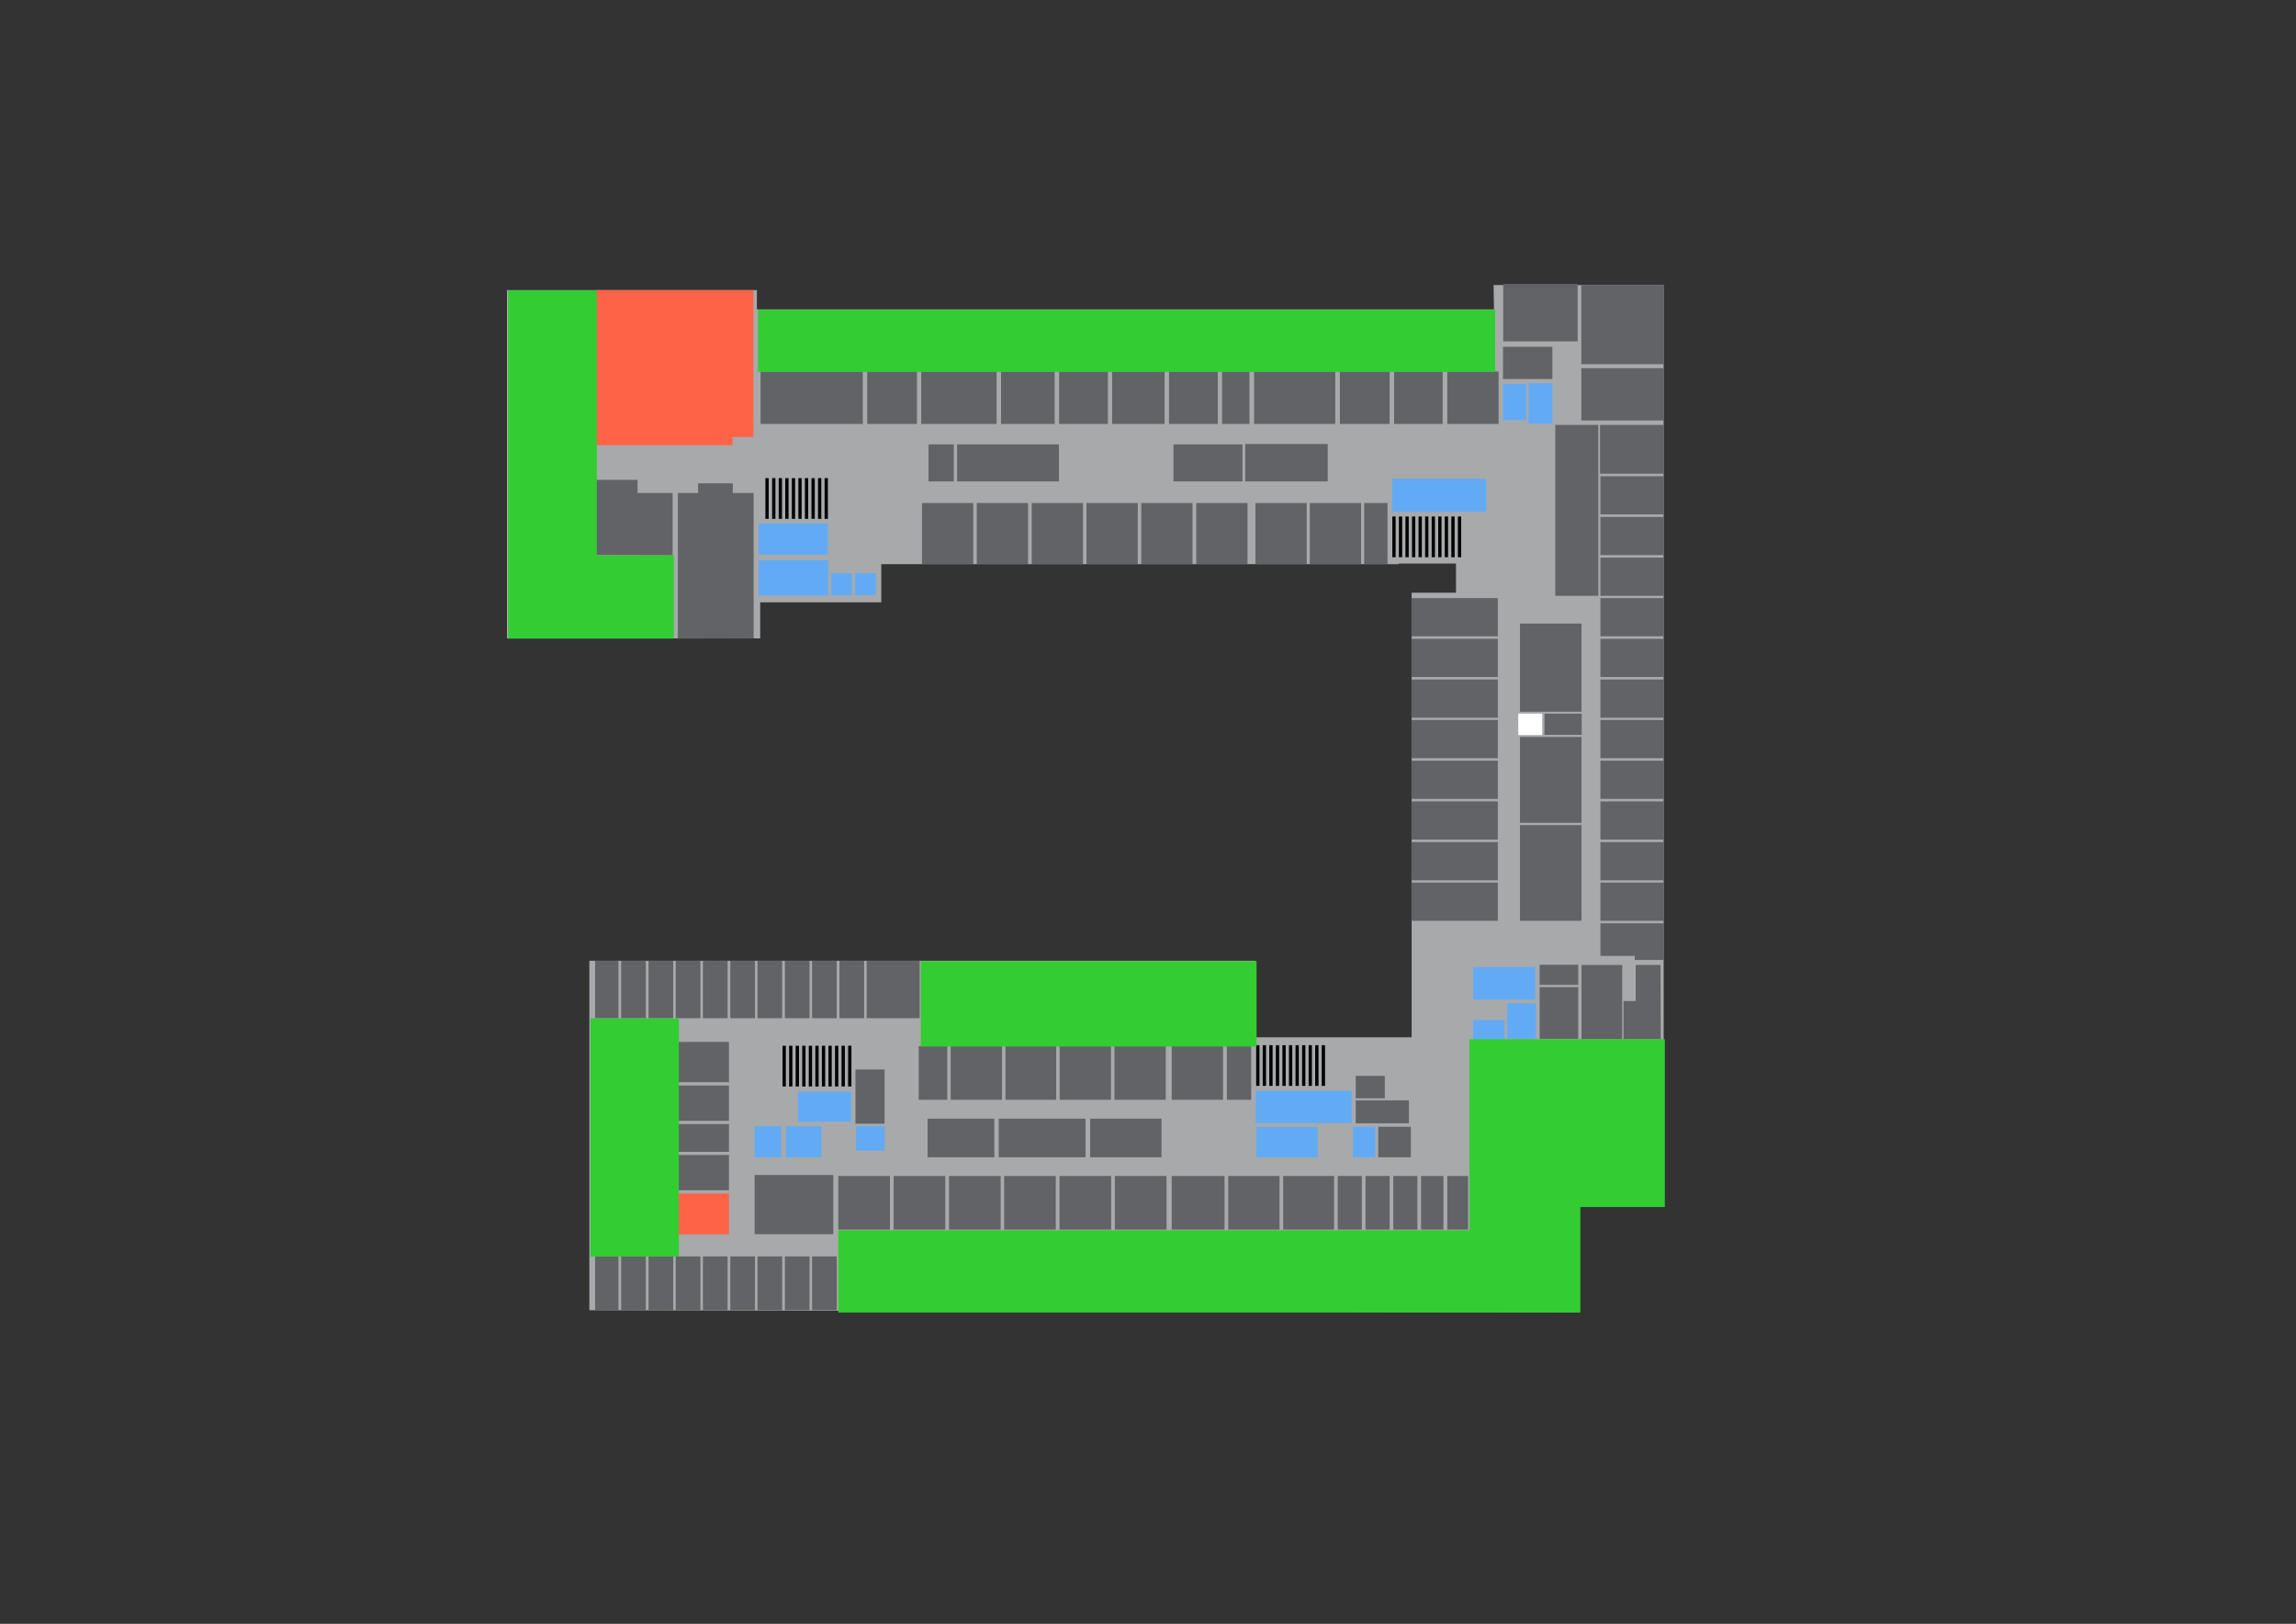 <svg version="1.1" id="Layer_2" xmlns="http://www.w3.org/2000/svg" xmlns:xlink="http://www.w3.org/1999/xlink" x="0px" y="0px" viewBox="0 0 1190.6 841.9" style="enable-background:new 0 0 1190.6 841.9;" xml:space="preserve">
<rect x="0" y="0" width="1190.6" height="841.9" fill="#333333" stroke="none"/>
<style type="text/css">
	.st0{fill:none;stroke:#000000;stroke-width:0.48;stroke-linecap:round;stroke-linejoin:round;stroke-miterlimit:10;}
	.st1{fill:#A7A9AB;}
	.st2{fill:#626366;}
	.st3{fill:#62ABF4;}
	.st4{fill:#FFFFFF;}
	.st5{fill:#33CC33;}
</style>
<path class="st0" d="M410.8,258.5v10.4"/>
<polygon class="st1" points="862.7,147.8 774.5,147.8 774.7,160.4 392.5,160.4 392.5,150.4 262.9,150.4 262.9,331 394.2,331  394.2,312.3 457,312.3 457,292.5 725.3,292.5 725.3,292.2 755,292.2 755,307.3 732,307.3 732,537.8 651,537.8 651,498.1  305.6,498.1 305.6,679.3 818.9,680.4 818.9,625.7 862.7,625.7 "/>
<g>
	<rect x="732.2" y="267.8" width="1.7" height="21.1"/>
	<rect x="728.8" y="267.8" width="1.7" height="21.1"/>
	<rect x="725.4" y="267.8" width="1.7" height="21.1"/>
	<rect x="722" y="267.8" width="1.7" height="21.1"/>
	<rect x="735.6" y="267.8" width="1.7" height="21.1"/>
	<rect x="739" y="267.8" width="1.7" height="21.1"/>
	<rect x="742.4" y="267.8" width="1.7" height="21.1"/>
	<rect x="745.8" y="267.8" width="1.7" height="21.1"/>
	<rect x="749.2" y="267.8" width="1.7" height="21.1"/>
	<rect x="752.6" y="267.8" width="1.7" height="21.1"/>
	<rect x="756" y="267.8" width="1.7" height="21.1"/>
</g>
<polygon style="fill: tomato" class="st2" points="390.7,150.4 308.8,150.4 308.8,230.8 379.8,230.8 379.8,226.6 390.7,226.6 "/>
<rect x="394.4" y="192.6" class="st2" width="53" height="27.2"/>
<rect x="449.7" y="192.6" class="st2" width="25.8" height="27.2"/>
<rect x="477.7" y="192.6" class="st2" width="39.1" height="27.2"/>
<rect x="519.1" y="192.6" class="st2" width="27.8" height="27.2"/>
<rect x="549.2" y="192.6" class="st2" width="25.3" height="27.2"/>
<rect x="576.7" y="192.6" class="st2" width="27.2" height="27.2"/>
<rect x="606.2" y="192.6" class="st2" width="25.3" height="27.2"/>
<rect x="633.7" y="192.6" class="st2" width="14.2" height="27.2"/>
<rect x="650.3" y="192.6" class="st2" width="42.1" height="27.2"/>
<rect x="694.8" y="192.6" class="st2" width="25.8" height="27.2"/>
<rect x="722.9" y="192.6" class="st2" width="25.2" height="27.2"/>
<rect x="750.5" y="192.6" class="st2" width="26.6" height="27.2"/>
<rect x="779.5" y="147.2" class="st2" width="38.6" height="29.8"/>
<rect x="779.4" y="179.8" class="st2" width="25.6" height="16.7"/>
<rect x="820" y="147.8" class="st2" width="42.7" height="41"/>
<rect x="820" y="190.9" class="st2" width="42.7" height="27.1"/>
<rect x="779.4" y="199.1" class="st3" width="12" height="18.7"/>
<rect x="792.6" y="198.7" class="st3" width="12.4" height="21"/>
<rect x="829.7" y="220.3" class="st2" width="33" height="25.3"/>
<rect x="829.9" y="246.9" class="st2" width="32.8" height="19.8"/>
<rect x="829.9" y="268" class="st2" width="32.8" height="19.8"/>
<rect x="829.9" y="289.1" class="st2" width="32.8" height="19.8"/>
<rect x="829.9" y="310.1" class="st2" width="32.8" height="19.8"/>
<rect x="829.9" y="331.2" class="st2" width="32.8" height="19.8"/>
<rect x="829.9" y="352.3" class="st2" width="32.8" height="19.8"/>
<rect x="829.9" y="373.3" class="st2" width="32.8" height="19.8"/>
<rect x="829.9" y="394.4" class="st2" width="32.8" height="19.8"/>
<rect x="829.9" y="415.5" class="st2" width="32.8" height="19.8"/>
<rect x="829.9" y="436.6" class="st2" width="32.8" height="19.8"/>
<rect x="829.9" y="457.6" class="st2" width="32.8" height="19.8"/>
<rect x="731.9" y="310.1" class="st2" width="44.8" height="19.8"/>
<rect x="731.9" y="331.2" class="st2" width="44.8" height="19.8"/>
<rect x="731.9" y="352.3" class="st2" width="44.8" height="19.8"/>
<rect x="731.9" y="373.3" class="st2" width="44.8" height="19.8"/>
<rect x="731.9" y="394.4" class="st2" width="44.8" height="19.8"/>
<rect x="731.9" y="415.5" class="st2" width="44.8" height="19.8"/>
<rect x="731.9" y="436.6" class="st2" width="44.8" height="19.8"/>
<rect x="731.9" y="457.6" class="st2" width="44.8" height="19.8"/>
<polygon class="st2" points="862.7,478.7 829.9,478.7 829.9,495.6 847.7,495.6 847.7,497.7 862.7,497.7 "/>
<rect x="806.5" y="220.3" class="st2" width="22.3" height="88.6"/>
<rect x="788.2" y="323.3" class="st2" width="31.9" height="45.7"/>
<rect x="800.9" y="370" class="st2" width="19.3" height="11"/>
<rect x="788.2" y="382.1" class="st2" width="31.9" height="44.5"/>
<rect x="788.2" y="427.8" class="st2" width="31.9" height="49.6"/>
<rect x="763.9" y="501.4" class="st3" width="32.2" height="16.8"/>
<rect x="781.6" y="520.2" class="st3" width="14.9" height="18.4"/>
<rect x="763.9" y="528.8" class="st3" width="16.3" height="10.4"/>
<rect x="798.4" y="500.2" class="st2" width="20" height="10.4"/>
<rect x="798.4" y="511.8" class="st2" width="20" height="26.8"/>
<rect x="820.1" y="500.3" class="st2" width="21.1" height="38.5"/>
<polygon class="st2" points="861.1,500.3 848.2,500.3 848.2,519 841.9,519 841.9,538.8 861.2,538.8 "/>
<rect x="721.9" y="248.3" class="st3" width="48.8" height="17"/>
<rect x="608.5" y="230.4" class="st2" width="35.8" height="19.2"/>
<rect x="496.3" y="230.4" class="st2" width="52.8" height="19.2"/>
<rect x="481.5" y="230.4" class="st2" width="13.1" height="19.2"/>
<rect x="645.7" y="230.2" class="st2" width="42.8" height="19.4"/>
<rect x="707.4" y="260.8" class="st2" width="12.1" height="31.6"/>
<rect x="679.2" y="260.8" class="st2" width="26.6" height="31.6"/>
<rect x="651" y="260.8" class="st2" width="26.6" height="31.6"/>
<rect x="620.3" y="260.8" class="st2" width="26.6" height="31.6"/>
<rect x="591.8" y="260.8" class="st2" width="26.6" height="31.6"/>
<rect x="563.4" y="260.8" class="st2" width="26.6" height="31.6"/>
<rect x="535" y="260.8" class="st2" width="26.6" height="31.6"/>
<rect x="506.5" y="260.8" class="st2" width="26.6" height="31.6"/>
<rect x="478.1" y="260.8" class="st2" width="26.6" height="31.6"/>
<polygon class="st2" points="330.6,255.6 330.6,248.8 308.9,248.8 308.9,287.8 348.8,287.9 348.8,255.6 "/>
<polygon class="st2" points="380,255.6 380,250.6 362,250.6 362,255.6 351.5,255.6 351.5,331.1 390.8,331 390.8,255.6 "/>
<g>
	<rect x="407.2" y="247.9" width="1.7" height="21.1"/>
	<rect x="403.8" y="247.9" width="1.7" height="21.1"/>
	<rect x="400.4" y="247.9" width="1.7" height="21.1"/>
	<rect x="396.9" y="247.9" width="1.7" height="21.1"/>
	<rect x="410.6" y="247.9" width="1.7" height="21.1"/>
	<rect x="414" y="247.9" width="1.7" height="21.1"/>
	<rect x="417.4" y="247.9" width="1.7" height="21.1"/>
	<rect x="420.8" y="247.9" width="1.7" height="21.1"/>
	<rect x="424.2" y="247.9" width="1.7" height="21.1"/>
	<rect x="427.6" y="247.9" width="1.7" height="21.1"/>
</g>
<rect x="393.4" y="271.4" class="st3" width="35.9" height="16.2"/>
<rect x="393.4" y="290.4" class="st3" width="36.1" height="18.4"/>
<rect x="431.1" y="297.2" class="st3" width="10.7" height="11.5"/>
<rect x="443.4" y="297.2" class="st3" width="10.8" height="11.3"/>
<g>
	<rect x="661.6" y="541.9" width="1.7" height="21.1"/>
	<rect x="658.2" y="541.9" width="1.7" height="21.1"/>
	<rect x="654.8" y="541.9" width="1.7" height="21.1"/>
	<rect x="651.4" y="541.9" width="1.7" height="21.1"/>
	<rect x="665" y="541.9" width="1.7" height="21.1"/>
	<rect x="668.4" y="541.9" width="1.7" height="21.1"/>
	<rect x="671.8" y="541.9" width="1.7" height="21.1"/>
	<rect x="675.2" y="541.9" width="1.7" height="21.1"/>
	<rect x="678.6" y="541.9" width="1.7" height="21.1"/>
	<rect x="682" y="541.9" width="1.7" height="21.1"/>
	<rect x="685.4" y="541.9" width="1.7" height="21.1"/>
</g>
<rect x="651.1" y="565.6" class="st3" width="49.8" height="16.7"/>
<rect x="651.5" y="584.3" class="st3" width="31.8" height="15.7"/>
<rect x="701.6" y="584.2" class="st3" width="11.6" height="15.8"/>
<rect x="714.7" y="584.2" class="st2" width="16.9" height="15.8"/>
<rect x="703" y="570.5" class="st2" width="27.6" height="11.9"/>
<rect x="703" y="557.8" class="st2" width="15.1" height="11.6"/>
<rect x="750.5" y="609.7" class="st2" width="10.8" height="27.8"/>
<rect x="736.9" y="609.7" class="st2" width="11.6" height="27.8"/>
<rect x="722.5" y="609.7" class="st2" width="12.5" height="27.8"/>
<rect x="708.1" y="609.7" class="st2" width="12.5" height="27.8"/>
<rect x="693.7" y="609.7" class="st2" width="12.5" height="27.8"/>
<rect x="665.4" y="609.7" class="st2" width="26.4" height="27.8"/>
<rect x="636.9" y="609.7" class="st2" width="26.6" height="27.8"/>
<rect x="607.6" y="609.7" class="st2" width="27.4" height="27.8"/>
<rect x="578.1" y="609.7" class="st2" width="26.8" height="27.8"/>
<rect x="549.4" y="609.7" class="st2" width="26.8" height="27.8"/>
<rect x="520.7" y="609.7" class="st2" width="26.8" height="27.8"/>
<rect x="492.1" y="609.7" class="st2" width="26.8" height="27.8"/>
<rect x="463.4" y="609.7" class="st2" width="26.8" height="27.8"/>
<rect x="434.7" y="609.7" class="st2" width="26.8" height="27.8"/>
<rect x="476.4" y="542.4" class="st2" width="14.8" height="27.8"/>
<rect x="493" y="542.4" class="st2" width="26.6" height="27.8"/>
<rect x="521.4" y="542.4" class="st2" width="26.3" height="27.8"/>
<rect x="549.5" y="542.4" class="st2" width="26.6" height="27.8"/>
<rect x="577.9" y="542.4" class="st2" width="26.6" height="27.8"/>
<rect x="607.6" y="542.4" class="st2" width="26.6" height="27.8"/>
<rect x="636.2" y="542.4" class="st2" width="12.6" height="27.8"/>
<rect x="481" y="580" class="st2" width="34.6" height="20"/>
<rect x="517.9" y="580" class="st2" width="45" height="20"/>
<rect x="565.3" y="580" class="st2" width="37" height="20"/>
<g>
	<rect x="416" y="542.2" width="1.7" height="21.1"/>
	<rect x="412.6" y="542.2" width="1.7" height="21.1"/>
	<rect x="409.2" y="542.2" width="1.7" height="21.1"/>
	<rect x="405.8" y="542.2" width="1.7" height="21.1"/>
	<rect x="419.4" y="542.2" width="1.7" height="21.1"/>
	<rect x="422.8" y="542.2" width="1.7" height="21.1"/>
	<rect x="426.2" y="542.2" width="1.7" height="21.1"/>
	<rect x="429.6" y="542.2" width="1.7" height="21.1"/>
	<rect x="433" y="542.2" width="1.7" height="21.1"/>
	<rect x="436.4" y="542.2" width="1.7" height="21.1"/>
	<rect x="439.8" y="542.2" width="1.7" height="21.1"/>
</g>
<rect x="413.8" y="566" class="st3" width="27.6" height="15.6"/>
<rect x="443.9" y="583.9" class="st3" width="14.8" height="12.7"/>
<rect x="407.5" y="583.9" class="st3" width="18.5" height="16.1"/>
<rect x="391.3" y="583.9" class="st3" width="13.7" height="16.1"/>
<rect x="443.6" y="554.5" class="st2" width="15.1" height="28.1"/>
<rect x="391.3" y="609.2" class="st2" width="40.8" height="30.7"/>
<rect x="308.6" y="651.4" class="st2" width="12.1" height="27.9"/>
<rect x="322.1" y="651.4" class="st2" width="12.8" height="27.9"/>
<rect x="336.3" y="651.4" class="st2" width="12.8" height="27.9"/>
<rect x="350.4" y="651.4" class="st2" width="12.8" height="27.9"/>
<rect x="364.5" y="651.4" class="st2" width="12.8" height="27.9"/>
<rect x="378.7" y="651.4" class="st2" width="12.8" height="27.9"/>
<rect x="392.8" y="651.4" class="st2" width="12.8" height="27.9"/>
<rect x="407" y="651.4" class="st2" width="12.8" height="27.9"/>
<rect x="421.1" y="651.4" class="st2" width="12.8" height="27.9"/>
<rect x="308.6" y="498.1" class="st2" width="12.1" height="29.8"/>
<rect x="322.1" y="498.1" class="st2" width="12.8" height="29.8"/>
<rect x="336.3" y="498.1" class="st2" width="12.8" height="29.8"/>
<rect x="350.4" y="498.1" class="st2" width="12.8" height="29.8"/>
<rect x="364.5" y="498.1" class="st2" width="12.8" height="29.8"/>
<rect x="378.7" y="498.1" class="st2" width="12.8" height="29.8"/>
<rect x="392.8" y="498.1" class="st2" width="12.8" height="29.8"/>
<rect x="407" y="498.1" class="st2" width="12.8" height="29.8"/>
<rect x="421.1" y="498.1" class="st2" width="12.8" height="29.8"/>
<rect x="435.3" y="498.1" class="st2" width="12.8" height="29.8"/>
<rect x="449.4" y="498.1" class="st2" width="27.5" height="29.8"/>
<rect x="351.4" y="540.2" class="st2" width="26.6" height="20.9"/>
<rect x="351.4" y="562.8" class="st2" width="26.6" height="18.3"/>
<rect x="351.4" y="582.8" class="st2" width="26.6" height="14.4"/>
<rect x="351.4" y="598.8" class="st2" width="26.6" height="18.3"/>
<rect style="fill:tomato" xmlns="http://www.w3.org/2000/svg" x="351.4" y="618.8" class="st2" width="26.6" height="21.2"/>
<rect x="787.3" y="370" class="st4" width="12.4" height="11.1"/>
<g id="Livello_2_1_">
	<g id="Livello_2-2">
		<polygon class="st5" points="309.5,288 309.5,150.5 263.5,150.5 263.5,331.1 303.5,331.1 309.5,331.1 349.4,331.1 349.4,288   "/>
		<rect x="393.1" y="160.6" class="st5" width="382.2" height="32.2"/>
		<polygon class="st5" points="863.3,538.8 762,538.8 762,592.1 762,625.8 762,637.9 434.7,637.9 434.7,680.5 762,680.5    794.4,680.5 819.5,680.5 819.5,625.8 863.3,625.8   "/>
		<rect x="477.5" y="498.3" class="st5" width="174.1" height="44.3"/>
		<rect x="306.2" y="528" class="st5" width="45.8" height="123.5"/>
	</g>
</g>
</svg>